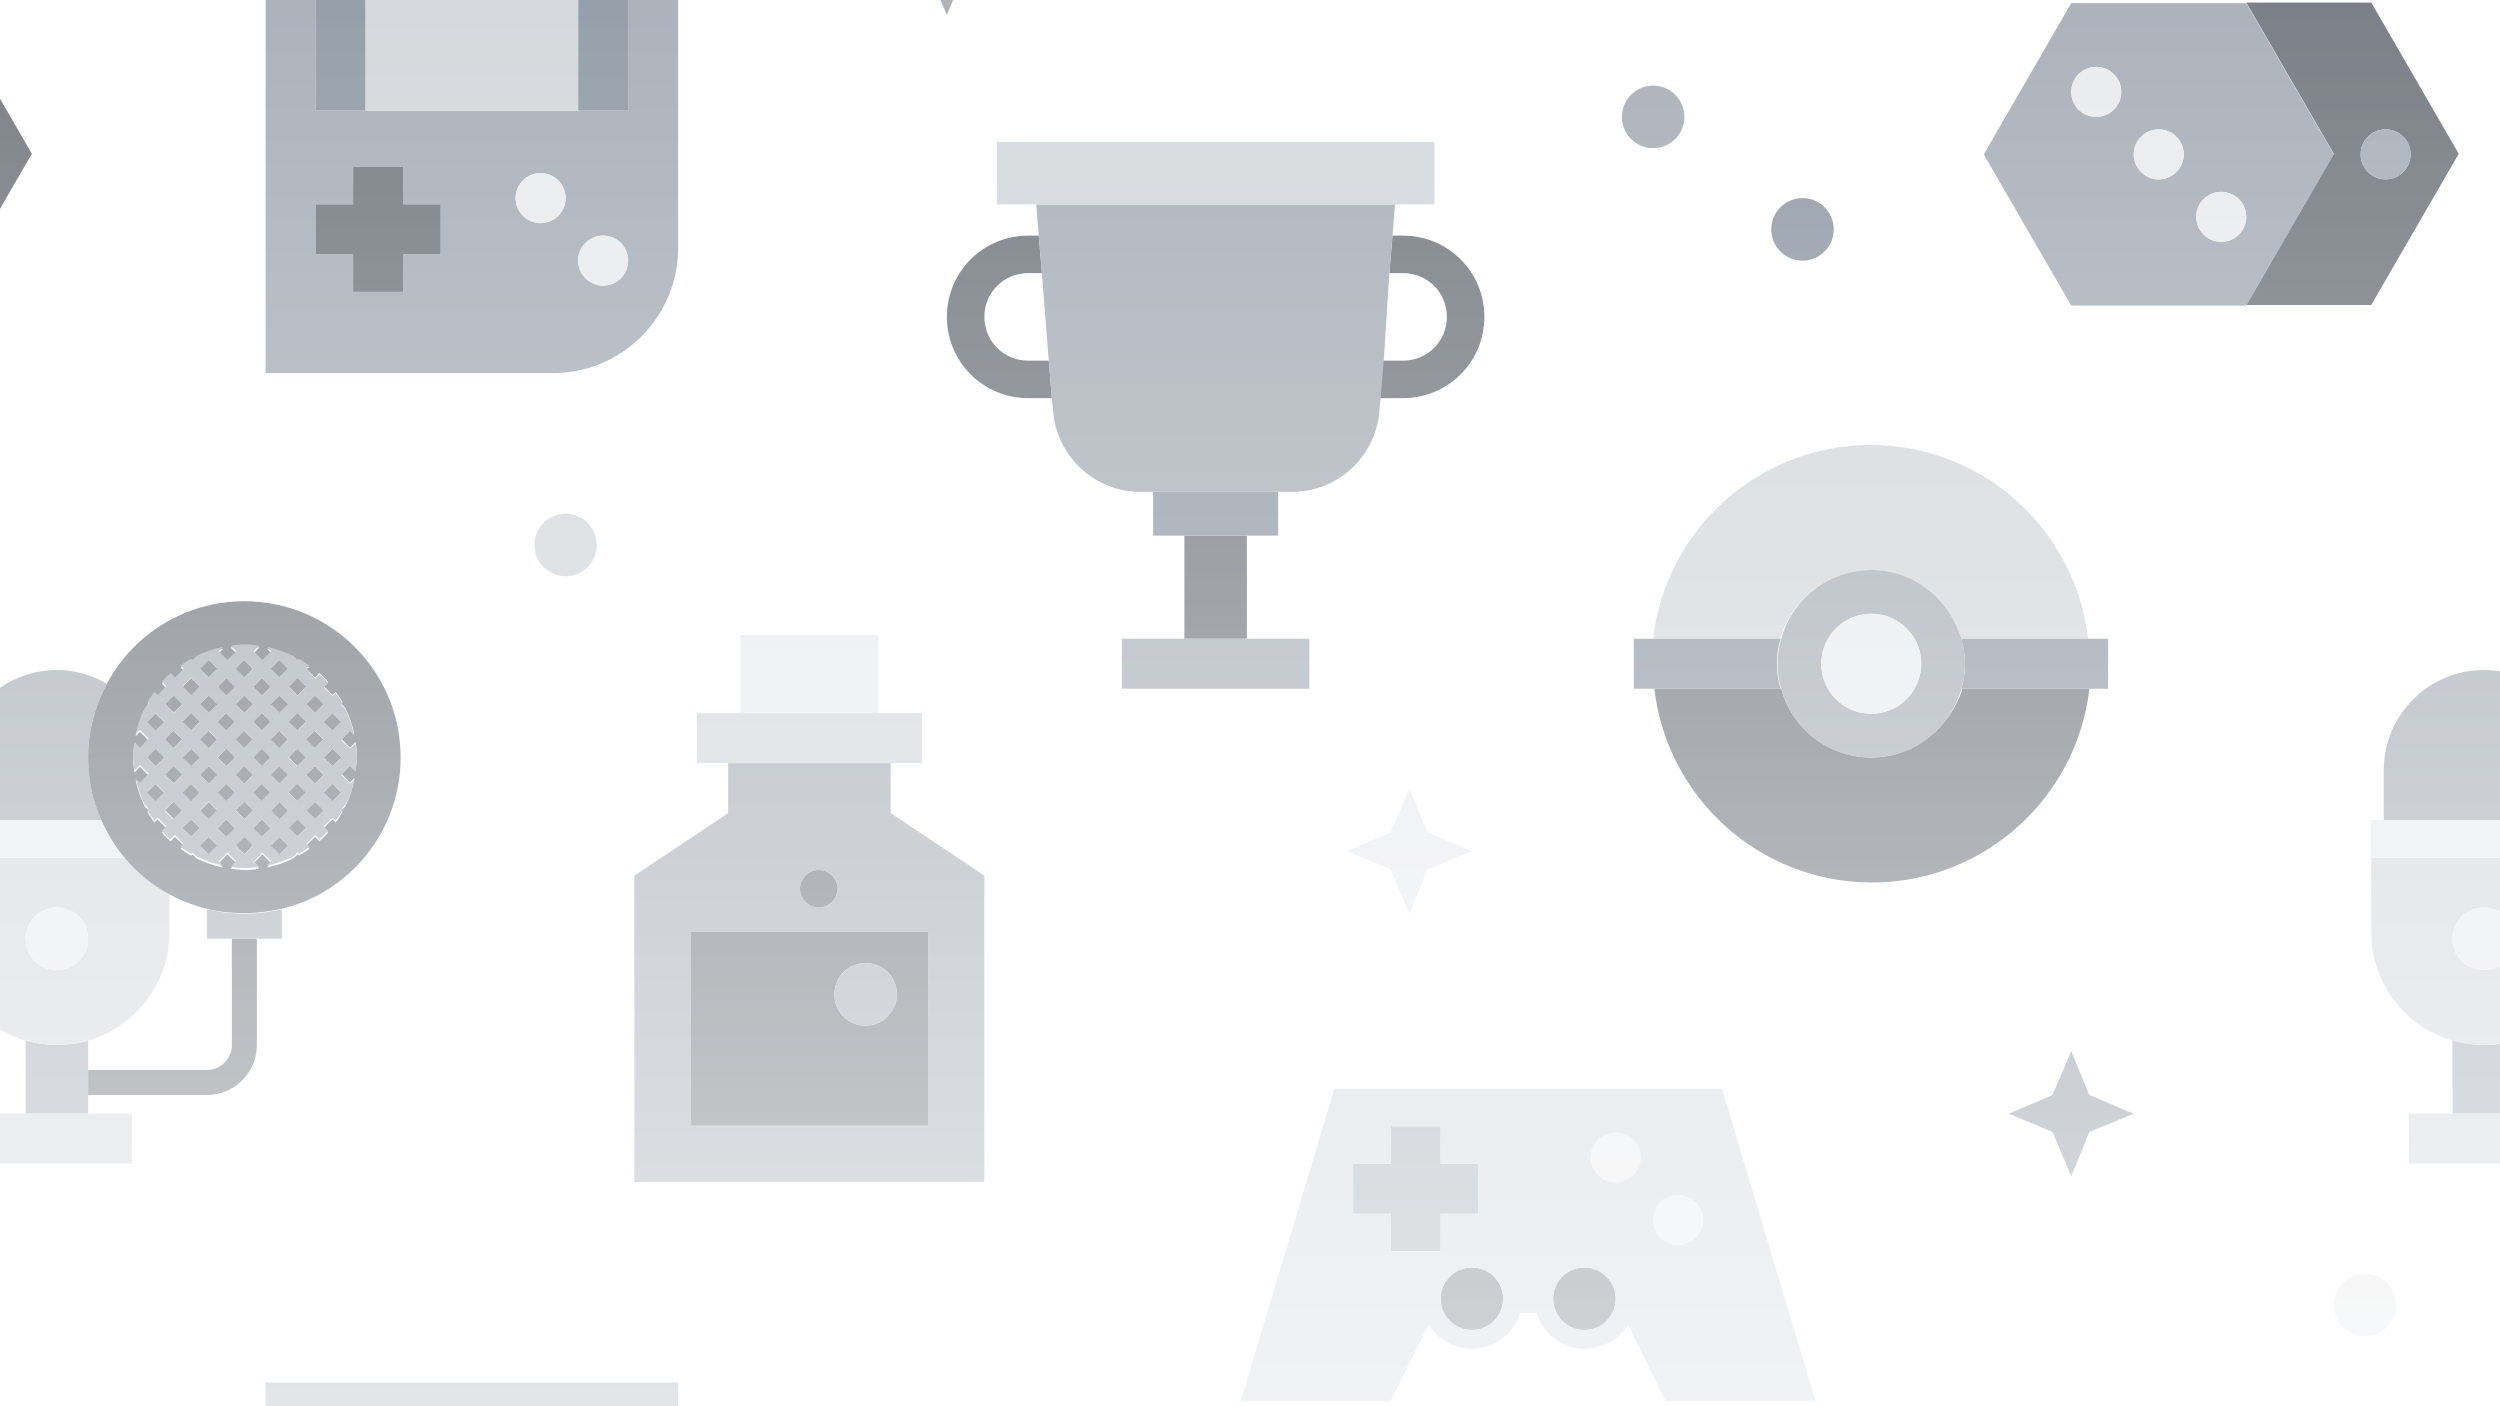 <svg fill="none" height="180" viewBox="0 0 320 180" width="320" xmlns="http://www.w3.org/2000/svg" xmlns:xlink="http://www.w3.org/1999/xlink"><rect x="0" y="0" width="320" height="180" fill="#333333" stroke="none"/><linearGradient id="a" gradientUnits="userSpaceOnUse" x1="160" x2="160" y1="0" y2="180"><stop offset="0" stop-color="#fff" stop-opacity=".25"/><stop offset="1" stop-color="#fff" stop-opacity=".75"/></linearGradient><clipPath id="b"><path d="m0 0h320v180h-320z"/></clipPath><clipPath id="c"><path d="m-240-400h800v800h-800z"/></clipPath><g clip-path="url(#b)"><path d="m0 0h320v180h-320z" fill="#fff"/><g clip-path="url(#c)"><path d="m321.92 133.2c-1.28.4-2.64.56-4 .56s-2.72-.24-4-.56v9.36h8v-2.4-3.2z" fill="#9099a4"/><path d="m321.92 96.96c0-3.44.88-6.64 2.4-9.44-1.92-1.12-4.08-1.76-6.4-1.76-7.04 0-12.8 5.76-12.8 12.8v6.4h18.48c-1.12-2.48-1.68-5.2-1.68-8z" fill="#9099a4"/><path d="m321.92 133.2c6-1.76 10.4-7.28 10.4-13.84v-4.88c-2.24-1.2-4.16-2.8-5.76-4.72h-23.04v9.6c0 6.56 4.4 12.08 10.4 13.84 1.28.4 2.64.56 4 .56s2.72-.24 4-.56zm-4-17.04c2.24 0 4 1.76 4 4s-1.76 4-4 4-4-1.76-4-4 1.76-4 4-4z" fill="#c7ccd1"/><path d="m326.48 109.76c-1.2-1.44-2.24-3.04-2.96-4.8h-18.48-1.6v4.8z" fill="#e3e5e8"/><path d="m308.32 142.56v6.4h19.2v-6.4h-5.6-8z" fill="#c7ccd1"/><path d="m317.92 124.16c2.209 0 4-1.791 4-4s-1.791-4-4-4-4 1.791-4 4 1.791 4 4 4z" fill="#e3e5e8"/><path d="m302.72 171.04c2.209 0 4-1.791 4-4s-1.791-4-4-4-4 1.791-4 4 1.791 4 4 4z" fill="#e3e5e8"/><path d="m287.52.32 11.2 19.36-11.2 19.36h16l11.2-19.36-11.2-19.36zm21.04 19.44c0 1.76-1.44 3.2-3.2 3.2s-3.2-1.44-3.2-3.2 1.44-3.2 3.2-3.2 3.2 1.44 3.2 3.2z" fill="#4f5660"/><path d="m298.72 19.76-11.2-19.36h-6.4-16l-11.2 19.36 11.2 19.36h16 6.4zm-19.2 0c0 1.76-1.44 3.2-3.2 3.2s-3.2-1.44-3.2-3.2 1.44-3.2 3.2-3.2 3.2 1.44 3.2 3.2zm-14.4-8c0-1.76 1.44-3.2 3.2-3.2s3.2 1.44 3.2 3.2c0 1.76-1.44 3.2-3.2 3.2-1.84 0-3.2-1.44-3.2-3.2zm19.2 19.2c-1.76 0-3.2-1.44-3.2-3.2s1.44-3.2 3.2-3.2 3.2 1.44 3.2 3.2-1.44 3.2-3.2 3.2z" fill="#9099a4"/><path d="m302.16 19.76c0 1.76 1.44 3.2 3.2 3.2s3.2-1.44 3.2-3.2-1.44-3.2-3.2-3.2-3.2 1.44-3.2 3.2z" fill="#9099a4"/><path d="m239.52 72.96c5.52 0 10.16 3.76 11.52 8.8h16.24c-1.6-13.92-13.44-24.8-27.84-24.8s-26.24 10.88-27.84 24.8h16.24c1.52-5.12 6.16-8.8 11.68-8.8z" fill="#c7ccd1"/><path d="m239.52 96.96c-5.52 0-10.16-3.76-11.52-8.8h-16.24c1.6 13.92 13.44 24.8 27.84 24.8s26.24-10.88 27.84-24.8h-16.24c-1.6 5.04-6.24 8.8-11.68 8.8z" fill="#4f5660"/><path d="m251.52 84.96c0 1.12-.16 2.16-.48 3.2h16.24 2.56v-6.4h-2.56-16.24c.24.96.48 2.08.48 3.2z" fill="#747f8d"/><path d="m227.92 88.16c-.32-1.04-.48-2.08-.48-3.2s.16-2.16.48-3.2h-16.24-2.56v6.4h2.56z" fill="#747f8d"/><path d="m239.52 96.96c5.52 0 10.16-3.76 11.52-8.8.32-1.04.48-2.08.48-3.2s-.16-2.16-.48-3.2c-1.44-5.04-6-8.8-11.52-8.8s-10.16 3.76-11.52 8.8c-.32 1.04-.48 2.08-.48 3.2s.16 2.16.48 3.2c1.36 5.04 6 8.8 11.52 8.8zm-6.4-12c0-3.52 2.88-6.4 6.4-6.4s6.4 2.88 6.4 6.4-2.88 6.4-6.4 6.4c-3.6 0-6.4-2.88-6.4-6.4z" fill="#9099a4"/><path d="m239.52 91.36c3.535 0 6.4-2.865 6.4-6.4s-2.865-6.4-6.4-6.4-6.4 2.865-6.4 6.4 2.865 6.4 6.4 6.4z" fill="#e3e5e8"/><path d="m86.8 31.76v-49.6h-52.8v65.6h36.8c8.8 0 16-7.2 16-16zm-30.4.8h-4.8v4.8h-6.4v-4.8h-4.8v-6.4h4.8v-4.8h6.4v4.8h4.8zm12.8-4c-1.76 0-3.2-1.44-3.2-3.2s1.44-3.2 3.2-3.2 3.2 1.44 3.2 3.2-1.44 3.2-3.2 3.2zm8 8c-1.76 0-3.2-1.44-3.2-3.2s1.44-3.2 3.2-3.2 3.2 1.44 3.2 3.2-1.44 3.2-3.2 3.2zm3.2-22.4h-6.4-27.2-6.4v-25.6h6.4 27.2 6.4z" fill="#9099a4"/><path d="m46.8-11.44h-6.4v25.6h6.4z" fill="#747f8d"/><path d="m80.4-11.44h-6.4v25.6h6.4z" fill="#747f8d"/><path d="m51.6 21.36h-6.4v4.8h-4.8v6.4h4.8v4.8h6.4v-4.8h4.8v-6.4h-4.8z" fill="#4f5660"/><path d="m74-11.44h-27.2v25.6h27.2z" fill="#c7ccd1"/><path d="m69.2 28.56c1.767 0 3.2-1.433 3.2-3.2s-1.433-3.2-3.2-3.2-3.2 1.433-3.2 3.2 1.433 3.2 3.2 3.2z" fill="#e3e5e8"/><path d="m77.2 36.56c1.767 0 3.2-1.433 3.2-3.2s-1.433-3.2-3.2-3.2-3.2 1.433-3.2 3.2 1.433 3.2 3.2 3.2z" fill="#e3e5e8"/><path d="m112.4 81.28h-17.6v10h17.6z" fill="#e3e5e8"/><path d="m114 151.28h12v-39.2l-12-8v-6.4h-20.8v6.4l-12 8v39.2h12zm-9.2-39.92c1.36 0 2.4 1.04 2.4 2.4s-1.04 2.4-2.4 2.4-2.4-1.04-2.4-2.4 1.04-2.4 2.4-2.4zm-16.4 7.92h30.4v24.8h-30.4z" fill="#9099a4"/><path d="m118.8 119.28h-30.4v24.8h30.4zm-8 12c-2.24 0-4-1.76-4-4s1.76-4 4-4 4 1.76 4 4c0 2.16-1.76 4-4 4z" fill="#4f5660"/><path d="m118 97.68v-6.4h-5.6-17.6-5.6v6.4h4 20.8z" fill="#c7ccd1"/><path d="m110.8 131.28c2.209 0 4-1.791 4-4s-1.791-4-4-4-4 1.791-4 4 1.791 4 4 4z" fill="#9099a4"/><path d="m104.8 116.16c1.325 0 2.4-1.075 2.4-2.4s-1.075-2.4-2.4-2.4c-1.326 0-2.4 1.075-2.4 2.4s1.074 2.4 2.4 2.4z" fill="#4f5660"/><path d="m273.12 19.76c0 1.76 1.44 3.2 3.2 3.2s3.2-1.44 3.2-3.2-1.44-3.2-3.2-3.2c-1.84 0-3.2 1.44-3.2 3.2z" fill="#e3e5e8"/><path d="m284.32 30.96c1.767 0 3.2-1.433 3.2-3.2s-1.433-3.2-3.2-3.2-3.2 1.433-3.2 3.2 1.433 3.2 3.2 3.2z" fill="#e3e5e8"/><path d="m268.32 14.96c1.767 0 3.2-1.433 3.2-3.2 0-1.767-1.433-3.2-3.2-3.2s-3.2 1.433-3.2 3.2c0 1.767 1.433 3.2 3.2 3.2z" fill="#e3e5e8"/><path d="m178 160.16h6.4v-4.8h4.8v-6.4h-4.8v-4.8h-6.4v4.8h-4.8v6.4h4.8z" fill="#9099a4"/><path d="m206.8 151.36c1.767 0 3.2-1.433 3.2-3.2s-1.433-3.2-3.2-3.2-3.2 1.433-3.2 3.2 1.433 3.2 3.2 3.2z" fill="#e3e5e8"/><path d="m214.8 159.36c1.767 0 3.2-1.433 3.2-3.2s-1.433-3.2-3.2-3.2-3.2 1.433-3.2 3.2 1.433 3.2 3.2 3.2z" fill="#e3e5e8"/><path d="m188.4 170.24c2.209 0 4-1.791 4-4s-1.791-4-4-4-4 1.791-4 4 1.791 4 4 4z" fill="#4f5660"/><path d="m202.8 170.24c2.209 0 4-1.791 4-4s-1.791-4-4-4-4 1.791-4 4 1.791 4 4 4z" fill="#4f5660"/><path d="m131.6 46.16c-3.12 0-5.6-2.48-5.6-5.6s2.48-5.6 5.6-5.6h1.76l-.4-4.8h-1.36c-5.76 0-10.4 4.64-10.4 10.4s4.64 10.4 10.4 10.4h3.04l-.4-4.8z" fill="#4f5660"/><path d="m179.6 30.16h-1.36l-.4 4.8h1.76c3.12 0 5.6 2.48 5.6 5.6s-2.48 5.6-5.6 5.6h-2.64l-.4 4.8h3.04c5.76 0 10.4-4.64 10.4-10.4s-4.64-10.4-10.4-10.4z" fill="#4f5660"/><path d="m159.6 68.56h-8v13.2h8z" fill="#4f5660"/><path d="m143.6 81.76v6.4h24v-6.4h-8-8z" fill="#9099a4"/><path d="m147.6 68.56h4 8 4v-5.6h-16z" fill="#747f8d"/><path d="m177.84 34.96.4-4.8.32-4h-45.92l.32 4 .4 4.8.88 11.2.4 4.8.16 1.68c.48 5.84 5.36 10.32 11.2 10.32h1.68 16 1.68c5.84 0 10.72-4.48 11.2-10.32l.16-1.68.4-4.8z" fill="#9099a4"/><path d="m183.6 26.16v-8h-56v8h5.04 45.92z" fill="#c7ccd1"/><path d="m29.68 120.16v13.6c0 1.76-1.44 3.2-3.2 3.2h-15.2v3.2h15.2c3.52 0 6.4-2.88 6.4-6.4v-13.6c-1.04 0-2.16 0-3.2 0z" fill="#4f5660"/><path d="m31.28 116.96c-1.68 0-3.28-.24-4.8-.56v3.76h3.2 3.2 3.2v-3.76c-1.6.32-3.2.56-4.8.56z" fill="#9099a4"/><path d="m11.28 133.2c-1.28.4-2.64.56-4.0.56s-2.72-.24-4-.56v9.36h8v-2.4-3.2z" fill="#9099a4"/><path d="m11.28 96.96c0-3.44.88-6.64 2.4-9.44-1.92-1.12-4.08-1.76-6.4-1.76-7.04 0-12.8 5.76-12.8 12.8v6.4h18.48c-1.12-2.48-1.68-5.2-1.68-8z" fill="#9099a4"/><path d="m7.28 133.76c1.36 0 2.72-.24 4-.56 6-1.76 10.4-7.28 10.4-13.84v-4.88c-2.24-1.2-4.16-2.8-5.76-4.72h-23.04v9.6c0 6.56 4.4 12.08 10.4 13.84 1.28.32 2.56.56 4 .56zm0-17.6c2.24 0 4 1.76 4 4s-1.76 4-4 4-4-1.76-4-4 1.76-4 4-4z" fill="#c7ccd1"/><path d="m15.92 109.76c-1.2-1.44-2.24-3.04-2.96-4.8h-18.48-1.6v4.8z" fill="#e3e5e8"/><path d="m-2.32 142.56v6.4h19.2v-6.4h-5.6-8z" fill="#c7ccd1"/><path d="m7.28 124.16c2.209 0 4-1.791 4-4s-1.791-4-4-4-4 1.791-4 4 1.791 4 4 4z" fill="#e3e5e8"/><g fill="#4f5660"><path d="m22.189 93.515-1.131 1.131 1.131 1.131 1.131-1.131z"/><path d="m24.466 91.239-1.131 1.131 1.131 1.131 1.131-1.131z"/><path d="m24.476 95.835-1.131 1.131 1.131 1.131 1.131-1.131z"/><path d="m26.729 89.008-1.131 1.131 1.131 1.131 1.131-1.131z"/><path d="m35.749 107.125-1.131 1.132 1.131 1.131 1.131-1.131z"/><path d="m38.068 104.838-1.131 1.131 1.131 1.132 1.131-1.132z"/><path d="m31.265 107.063-1.131 1.131 1.131 1.131 1.131-1.131z"/><path d="m26.706 107.117-1.131 1.132 1.131 1.131 1.131-1.131z"/><path d="m40.331 102.608-1.131 1.131 1.131 1.131 1.131-1.131z"/><path d="m28.984 86.801-1.131 1.131 1.131 1.131 1.131-1.131z"/><path d="m31.271 89.007-1.131 1.131 1.131 1.131 1.131-1.131z"/><path d="m42.537 100.32-1.131 1.132 1.131 1.131 1.131-1.131z"/><path d="m28.969 104.887-1.131 1.131 1.131 1.132 1.131-1.132z"/><path d="m22.228 98.019-1.131 1.131 1.131 1.131 1.131-1.131z"/><path d="m40.307 98.058-1.131 1.131 1.131 1.131 1.131-1.131z"/><path d="m42.545 91.277-1.131 1.131 1.131 1.131 1.131-1.131z"/><path d="m40.315 89.015-1.131 1.131 1.131 1.131 1.131-1.131z"/><path d="m31.241 84.48-1.131 1.131 1.131 1.131 1.131-1.131z"/><path d="m26.706 84.452-1.131 1.132 1.131 1.131 1.131-1.131z"/><path d="m35.748 84.459-1.131 1.132 1.131 1.131 1.131-1.131z"/><path d="m24.475 104.855-1.131 1.131 1.131 1.131 1.131-1.131z"/><path d="m31.295 102.576-1.131 1.131 1.131 1.132 1.131-1.132z"/><path d="m26.731 102.648-1.131 1.131 1.131 1.131 1.131-1.131z"/><path d="m35.774 102.656-1.131 1.131 1.131 1.131 1.131-1.131z"/><path d="m33.511 104.886-1.131 1.132 1.131 1.131 1.131-1.131z"/><path d="m38.044 100.288-1.131 1.132 1.131 1.131 1.131-1.131z"/><path d="m38.084 86.752-1.131 1.131 1.131 1.131 1.131-1.131z"/><path d="m33.509 91.246-1.131 1.131 1.131 1.131 1.131-1.131z"/><path d="m28.959 91.271-1.131 1.131 1.131 1.131 1.131-1.131z"/><path d="m31.264 98.05-1.131 1.131 1.131 1.132 1.131-1.132z"/><path d="m26.682 93.548-1.131 1.131 1.131 1.131 1.131-1.131z"/><path d="m28.983 95.82-1.131 1.131 1.131 1.131 1.131-1.131z"/><path d="m28.951 100.313-1.131 1.132 1.131 1.131 1.131-1.131z"/><path d="m26.721 98.051-1.131 1.131 1.131 1.132 1.131-1.132z"/><path d="m31.232 93.523-1.131 1.131 1.131 1.131 1.131-1.131z"/><path d="m22.235 88.976-1.131 1.131 1.131 1.131 1.131-1.131z"/><path d="m33.526 95.819-1.131 1.131 1.131 1.131 1.131-1.131z"/><path d="m42.57 95.827-1.131 1.131 1.131 1.131 1.131-1.131z"/><path d="m22.252 102.569-1.131 1.131 1.131 1.131 1.131-1.131z"/><path d="m35.732 93.532-1.131 1.131 1.131 1.131 1.131-1.131z"/><path d="m24.444 100.328-1.131 1.131 1.131 1.132 1.131-1.132z"/><path d="m19.941 95.813-1.131 1.131 1.131 1.131 1.131-1.131z"/><path d="m33.534 86.776-1.131 1.131 1.131 1.131 1.131-1.131z"/><path d="m35.771 89.016-1.131 1.131 1.131 1.131 1.131-1.131z"/><path d="m38.052 91.245-1.131 1.131 1.131 1.131 1.131-1.131z"/><path d="m24.484 86.791-1.131 1.131 1.131 1.131 1.131-1.131z"/><path d="m19.892 100.359-1.131 1.131 1.131 1.132 1.131-1.132z"/><path d="m19.902 91.309-1.131 1.131 1.131 1.131 1.131-1.131z"/><path d="m33.494 100.313-1.131 1.131 1.131 1.131 1.131-1.131z"/><path d="m51.28 96.96c0-11.04-8.96-20-20-20-7.6 0-14.24 4.24-17.6 10.56-1.52 2.8-2.4 6.08-2.4 9.44 0 2.88.56 5.52 1.68 8 .8 1.76 1.76 3.36 2.96 4.8 1.6 1.92 3.52 3.52 5.76 4.72 1.52.8 3.12 1.44 4.8 1.84 1.52.4 3.12.56 4.8.56s3.28-.24 4.8-.56c8.72-2.08 15.2-10 15.2-19.36zm-7.12 6.32-.48.48.16.16c-.24.48-.56.96-.88 1.36l-.4-.4-1.12 1.12.56.56c-.32.4-.72.8-1.12 1.12l-.56-.56-1.12 1.12.4.4c-.48.32-.88.64-1.36.88l-.16-.16-.48.48c-1.12.56-2.24.96-3.44 1.2l.56-.56-1.12-1.12-1.12 1.12.72.72c-.56.08-1.2.16-1.84.16s-1.2-.08-1.84-.16l.72-.72-1.12-1.12-1.12 1.12.56.56c-1.2-.24-2.4-.64-3.44-1.2l-.48-.48-.16.16c-.48-.24-.96-.56-1.36-.88l.4-.4-1.12-1.12-.56.56c-.4-.32-.8-.72-1.12-1.12l.56-.56-1.12-1.12-.4.4c-.32-.48-.64-.88-.88-1.36l.16-.16-.48-.48c-.56-1.12-.96-2.24-1.2-3.44l.56.56 1.12-1.12-1.12-1.12-.72.72c-.08-.56-.16-1.2-.16-1.84s.08-1.2.16-1.84l.72.72 1.12-1.12-1.12-1.12-.56.56c.24-1.2.64-2.4 1.2-3.44l.48-.48-.16-.16c.24-.48.56-.96.88-1.36l.4.4 1.12-1.12-.56-.56c.32-.4.72-.8 1.12-1.12l.56.56 1.12-1.12-.4-.4c.48-.32.88-.64 1.36-.88l.16.16.48-.48c1.12-.56 2.24-.96 3.44-1.2l-.56.56 1.12 1.12 1.12-1.12-.72-.72c.56-.08 1.2-.16 1.84-.16s1.2.08 1.84.16l-.72.72 1.12 1.12 1.12-1.12-.56-.56c1.2.24 2.4.64 3.44 1.2l.48.48.16-.16c.48.24.96.56 1.36.88l-.4.16 1.12 1.12.56-.56c.4.32.8.72 1.12 1.12l-.56.56 1.12 1.12.4-.4c.32.48.64.88.88 1.36l-.16.16.48.48c.56 1.12.96 2.24 1.2 3.44l-.56-.56-1.12 1.12 1.12 1.12.72-.72c.08.56.16 1.2.16 1.84s-.08 1.2-.16 1.84l-.72-.72-1.12 1.12 1.12 1.12.56-.56c-.24 1.44-.64 2.56-1.2 3.68z"/><path d="m38.076 95.795-1.131 1.131 1.131 1.131 1.131-1.131z"/><path d="m40.274 93.538-1.131 1.131 1.131 1.131 1.131-1.131z"/><path d="m35.766 98.052-1.131 1.131 1.131 1.132 1.131-1.132z"/></g><path d="m45.36 99.76-.56.56-1.12-1.12 1.12-1.12.72.72c.08-.56.16-1.2.16-1.84s-.08-1.2-.16-1.84l-.72.72-1.12-1.12 1.12-1.12.56.56c-.24-1.2-.64-2.4-1.2-3.44l-.48-.48.16-.16c-.24-.48-.56-.96-.88-1.36l-.4.4-1.12-1.12.56-.56c-.32-.4-.72-.8-1.12-1.12l-.56.56-1.12-1.28.4-.4c-.48-.32-.88-.64-1.36-.88l-.16.16-.48-.48c-1.12-.56-2.24-.96-3.44-1.2l.56.56-1.12 1.12-1.12-1.12.72-.72c-.56-.08-1.2-.16-1.84-.16s-1.2.08-1.84.16l.72.72-1.12 1.12-1.12-1.12.56-.56c-1.2.24-2.4.64-3.44 1.2l-.48.48-.16-.16c-.48.24-.96.56-1.36.88l.4.4-1.12 1.12-.56-.56c-.4.32-.8.72-1.12 1.12l.56.56-1.12 1.12-.4-.4c-.32.48-.64.88-.88 1.36l.16.16-.48.48c-.56 1.12-.96 2.24-1.2 3.44l.56-.56 1.12 1.12-1.12 1.12-.72-.72c-.08.56-.16 1.2-.16 1.84s.08 1.2.16 1.84l.72-.72 1.12 1.12-1.12 1.12-.56-.56c.24 1.2.64 2.4 1.2 3.44l.48.48-.16.16c.24.48.56.96.88 1.36l.4-.4 1.12 1.12-.56.56c.32.4.72.8 1.12 1.12l.56-.56 1.12 1.12-.4.4c.48.32.88.64 1.36.88l.16-.16.48.48c1.12.56 2.24.96 3.44 1.2l-.56-.56 1.12-1.12 1.12 1.12-.72.72c.56.08 1.2.16 1.84.16s1.2-.08 1.84-.16l-.72-.72 1.12-1.12 1.12 1.12-.56.56c1.2-.24 2.4-.64 3.44-1.2l.48-.48.16.16c.48-.24.96-.56 1.36-.88l-.4-.4 1.12-1.12.56.56c.4-.32.8-.72 1.12-1.12l-.56-.56 1.12-1.12.4.4c.32-.48.64-.88.88-1.36l-.16-.16.48-.48c.56-.88.96-2 1.2-3.28zm-1.68-2.8-1.12 1.12-1.12-1.12 1.12-1.12zm-22.64 6.8 1.12-1.12 1.12 1.12-1.12 1.12zm2.32-2.32 1.12-1.12 1.12 1.12-1.12 1.12zm11.28-6.8 1.12-1.12 1.12 1.12-1.12 1.12zm0 2.32-1.12 1.12-1.12-1.12 1.12-1.12zm-1.12-3.44-1.12-1.12 1.12-1.12 1.12 1.12zm-1.12 1.12-1.12 1.12-1.12-1.12 1.12-1.12zm-3.44-1.12-1.12-1.12 1.12-1.12 1.12 1.12zm-1.12 1.12-1.12 1.12-1.12-1.12 1.12-1.12zm1.12 1.2 1.12 1.12-1.12 1.12-1.12-1.12zm-1.12 3.36-1.12 1.12-1.12-1.12 1.12-1.12zm1.12 1.12 1.12 1.12-1.12 1.12-1.12-1.12zm1.2-1.12 1.12-1.12 1.12 1.12-1.12 1.12zm3.36 1.12 1.12 1.12-1.12 1.12-1.12-1.12zm1.12-1.12 1.12-1.12 1.12 1.12-1.12 1.12zm2.24-2.24 1.12-1.12 1.12 1.12-1.12 1.12zm2.32-2.32 1.12-1.12 1.12 1.12-1.12 1.12zm-1.12-1.12-1.12-1.12 1.12-1.12 1.12 1.12zm-2.32-2.24-1.12-1.12 1.12-1.12 1.12 1.12zm-2.24-2.24-1.12-1.12 1.12-1.12 1.12 1.12zm-1.12 1.12-1.12 1.12-1.12-1.12 1.12-1.12zm-3.44-1.12-1.12-1.12 1.12-1.12 1.12 1.12zm-1.12 1.12-1.12 1.12-1.12-1.12 1.12-1.12zm-2.24 2.24-1.12 1.12-1.12-1.12 1.12-1.12zm-2.24 2.24-1.12 1.12-1.12-1.12 1.12-1.12zm1.12 1.2 1.12 1.12-1.12 1.12-1.12-1.12zm-1.12 3.36-1.12 1.12-1.12-1.12 1.12-1.12zm3.36 3.36 1.12 1.12-1.12 1.12-1.12-1.12zm2.24 2.32 1.12 1.12-1.12 1.12-1.12-1.12zm1.2-1.12 1.12-1.12 1.12 1.12-1.12 1.12zm3.36 1.12 1.12 1.12-1.12 1.12-1.12-1.12zm1.12-1.12 1.12-1.12 1.12 1.12-1.12 1.12zm2.24-2.32 1.12-1.12 1.12 1.12-1.12 1.12zm2.32-2.24 1.12-1.12 1.12 1.12-1.12 1.12zm4.48-6.8-1.12 1.12-1.12-1.12 1.12-1.12zm-2.24-2.24-1.12 1.12-1.12-1.12 1.12-1.12zm-2.24-2.24-1.12 1.12-1.12-1.12 1.12-1.12zm-3.44-3.44 1.12 1.12-1.12 1.12-1.12-1.12zm-4.48 0 1.12 1.12-1.12 1.12-1.12-1.12zm-4.56 0 1.12 1.12-1.12 1.12-1.12-1.12zm-2.24 2.24 1.12 1.12-1.12 1.12-1.12-1.12zm-2.24 2.32 1.12 1.12-1.12 1.12-1.12-1.12zm-1.2 3.36-1.12 1.12-1.12-1.12 1.12-1.12zm-2.24 4.56 1.12-1.12 1.12 1.12-1.12 1.12zm0 4.48 1.12-1.12 1.12 1.12-1.12 1.12zm4.56 4.56 1.12-1.12 1.12 1.12-1.12 1.12zm3.36 3.36-1.12-1.12 1.12-1.12 1.12 1.12zm4.56 0-1.12-1.12 1.12-1.12 1.12 1.12zm4.48 0-1.12-1.12 1.12-1.12 1.12 1.12zm2.32-2.24-1.12-1.12 1.12-1.12 1.12 1.12zm2.24-2.24-1.12-1.12 1.12-1.12 1.12 1.12zm2.24-2.32-1.12-1.12 1.12-1.12 1.12 1.12z" fill="#9099a4"/><path d="m265.12 134.56-2.4 5.6-5.6 2.4 5.6 2.32 2.4 5.68 2.32-5.68 5.68-2.32-5.68-2.4z" fill="#747f8d"/><path d="m180.4 100.96-2.4 5.6-5.6 2.4 5.6 2.32 2.4 5.68 2.32-5.68 5.68-2.32-5.68-2.4z" fill="#e3e5e8"/><path d="m123.52-3.68 5.68-2.4-5.68-2.32-2.32-5.68-2.4 5.68-5.6 2.32 5.6 2.4 2.4 5.6z" fill="#9099a4"/><path d="m72.4 73.76c2.209 0 4-1.791 4-4 0-2.209-1.791-4-4-4s-4 1.791-4 4c0 2.209 1.791 4 4 4z" fill="#c7ccd1"/><path d="m230.72 33.36c2.209 0 4-1.791 4-4 0-2.209-1.791-4-4-4s-4 1.791-4 4c0 2.209 1.791 4 4 4z" fill="#747f8d"/><path d="m211.6 18.96c2.209 0 4-1.791 4-4 0-2.209-1.791-4-4-4s-4 1.791-4 4c0 2.209 1.791 4 4 4z" fill="#9099a4"/><path d="m86.8 226.56v-49.6h-52.8v65.6h36.8c8.8 0 16-7.2 16-16zm-30.4.8h-4.8v4.8h-6.4v-4.8h-4.8v-6.4h4.8v-4.8h6.4v4.8h4.8zm12.8-4c-1.76 0-3.2-1.44-3.2-3.2s1.44-3.2 3.2-3.2 3.2 1.44 3.2 3.2-1.44 3.2-3.2 3.2zm8 8c-1.76 0-3.2-1.44-3.2-3.2s1.44-3.2 3.2-3.2 3.2 1.44 3.2 3.2-1.44 3.2-3.2 3.2zm3.2-22.4h-6.4-27.2-6.4v-25.6h6.4 27.2 6.4z" fill="#9099a4"/><path d="m213.2 179.36h19.2l-12-40h-49.6l-12 40h19.2l4.88-9.84c1.12 1.84 3.12 3.12 5.52 3.12 2.88 0 5.36-1.92 6.16-4.56h2.16c.8 2.64 3.2 4.56 6.16 4.56 2.32 0 4.4-1.28 5.52-3.12zm1.6-26.4c1.76 0 3.2 1.44 3.2 3.2s-1.44 3.2-3.2 3.2-3.2-1.44-3.2-3.2 1.44-3.2 3.2-3.2zm-41.6-4h4.8v-4.8h6.4v4.8h4.8v6.4h-4.8v4.8h-6.4v-4.8h-4.8zm15.2 21.28c-2.24 0-4-1.76-4-4s1.76-4 4-4 4 1.76 4 4-1.76 4-4 4zm14.4 0c-2.24 0-4-1.76-4-4s1.76-4 4-4 4 1.76 4 4-1.76 4-4 4zm4-18.88c-1.76 0-3.2-1.44-3.2-3.2s1.44-3.2 3.2-3.2 3.2 1.44 3.2 3.2-1.44 3.2-3.2 3.2z" fill="#c7ccd1"/><path d="m-23.12.32 11.2 19.36-11.2 19.36h16l11.2-19.36-11.2-19.36zm17.84 16.24c1.76 0 3.2 1.44 3.2 3.2s-1.44 3.2-3.2 3.2-3.2-1.44-3.2-3.2 1.44-3.2 3.2-3.2z" fill="#4f5660"/><path d="m-240-400.4v800.8h800.8v-800.8zm800 69.52v19.44 13.6 19.44 142.4 19.44 13.6 19.44 142.4 19.44 13.6 19.44 142.4 19.44 13.6 19.44 93.68h-162.56-6.4-6.4-27.2-6.4-6.4-35.52-16-22.08-5.44-6.08-172.72-6.4-6.4-27.2-6.4-6.4-35.6-16-22.08-5.36-6.08-172.72-6.4-6.4-2.56v-21.44-6.4-103.68-7.76-18.16-20.08-4.56-8.88-25.6-6.4-103.36-7.76-18.16-20.08-4.56-8.88-25.6-6.4-103.36-7.76-18.16-20.08-4.56-8.88-25.6-6.4-103.36-7.76-18.16-20.08-4.56-8.88-24.16h2.56 6.4 6.4 32.72 3.44 221.76 6.4 6.4 27.2 6.4 6.4 32.72 3.44 221.76 6.4 6.4 27.2 6.4 6.4 32.72 3.44 126.24z" fill="#37393e"/><path d="m0 0h320v180h-320z" fill="url(#a)"/></g></g></svg>